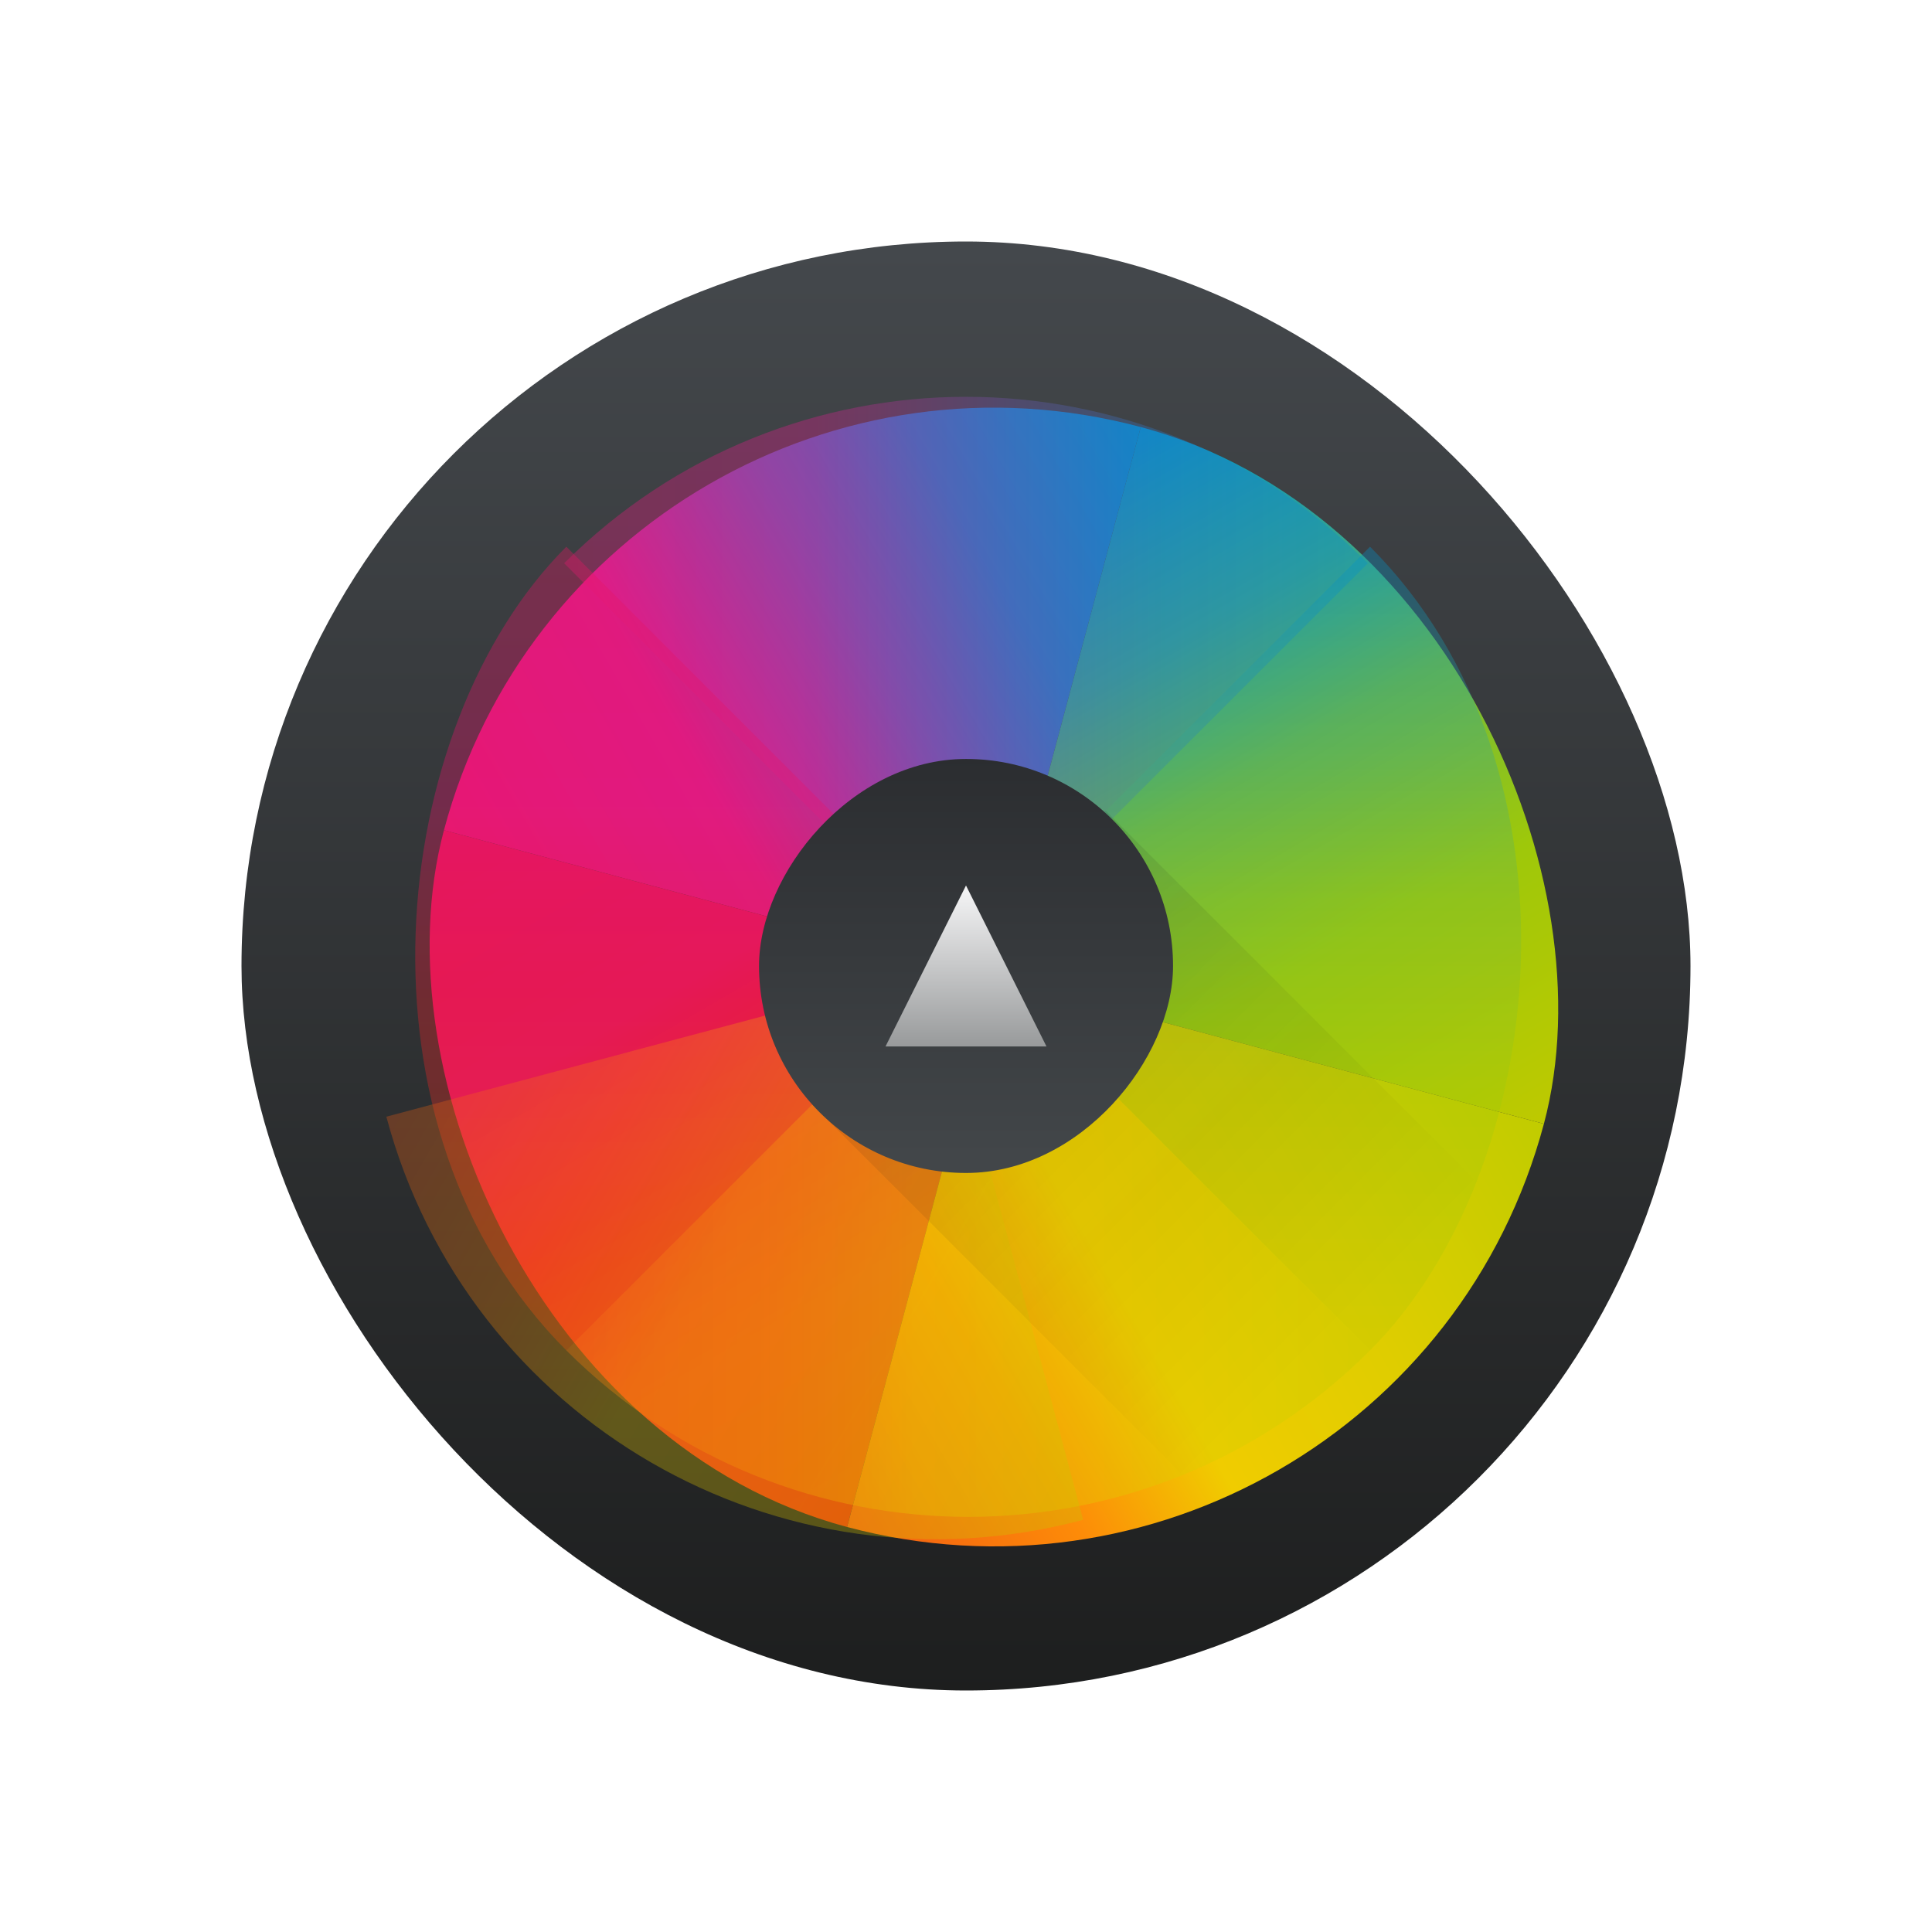 <svg xmlns="http://www.w3.org/2000/svg" xmlns:xlink="http://www.w3.org/1999/xlink" version="1.1" viewBox="0 0 24 24" width="24" height="24">
<defs>
<linearGradient id="linearGradient4149" x2="0" y1="545.798" y2="517.798" gradientTransform="matrix(.643 0 0 .643 138.061 184.928)" gradientUnits="userSpaceOnUse">
<stop stop-color="#1d1e1e" offset="0"/>
<stop stop-color="#44484c" offset="1"/>
</linearGradient>
<linearGradient id="linearGradient4274" x1="8" x2="24" y1="24" y2="8" gradientUnits="userSpaceOnUse" xlink:href="#linearGradient4288"/>
<linearGradient id="linearGradient4288">
<stop stop-color="#e81877" offset="0"/>
<stop stop-color="#dd1d8c" offset=".312"/>
<stop stop-color="#6d57b1" offset=".562"/>
<stop stop-color="#2a78c1" offset=".75"/>
<stop stop-color="#018dcb" offset="1"/>
</linearGradient>
<clipPath id="clipPath4534">
<rect x="8" y="8" width="32" height="32" rx="16"/>
</clipPath>
<linearGradient id="linearGradient4278" x1="8" x2="24" y1="24" y2="8" gradientTransform="matrix(1,0,0,-1,384.571,547.798)" gradientUnits="userSpaceOnUse" xlink:href="#linearGradient4300"/>
<linearGradient id="linearGradient4300">
<stop stop-color="#e51561" offset="0"/>
<stop stop-color="#e4156c" offset=".312"/>
<stop stop-color="#e71e2c" offset=".562"/>
<stop stop-color="#e8301e" offset=".75"/>
<stop stop-color="#e6320e" offset="1"/>
</linearGradient>
<clipPath id="clipPath4584">
<rect x="392.571" y="507.798" width="32" height="32" rx="16"/>
</clipPath>
<linearGradient id="linearGradient4284" x1="8" x2="24" y1="24" y2="8" gradientTransform="matrix(-1,0,0,1,432.571,499.798)" gradientUnits="userSpaceOnUse" xlink:href="#linearGradient4328"/>
<linearGradient id="linearGradient4328">
<stop stop-color="#bec900" offset="0"/>
<stop stop-color="#9ec80a" offset=".312"/>
<stop stop-color="#71b93d" offset=".562"/>
<stop stop-color="#35a48f" offset=".75"/>
<stop stop-color="#018fca" offset="1"/>
</linearGradient>
<clipPath id="clipPath4550">
<rect x="392.571" y="507.798" width="32" height="32" rx="16"/>
</clipPath>
<linearGradient id="linearGradient4286" x1="8" x2="24" y1="24" y2="8" gradientTransform="rotate(180 216.286 273.899)" gradientUnits="userSpaceOnUse" xlink:href="#linearGradient4316"/>
<linearGradient id="linearGradient4316">
<stop stop-color="#c1cc00" offset="0"/>
<stop stop-color="#dfcd00" offset=".312"/>
<stop stop-color="#f0cc00" offset=".562"/>
<stop stop-color="#fd8c08" offset=".75"/>
<stop stop-color="#f25c13" offset="1"/>
</linearGradient>
<clipPath id="clipPath4568">
<rect x="392.571" y="507.798" width="32" height="32" rx="16"/>
</clipPath>
<clipPath id="clipPath4528">
<rect x="8" y="8" width="32" height="32" rx="16"/>
</clipPath>
<filter id="filter4390" x="-.06" y="-.06" width="1.12" height="1.12" color-interpolation-filters="sRGB">
<feGaussianBlur stdDeviation="0.4"/>
</filter>
<clipPath id="clipPath4578">
<rect x="392.571" y="507.798" width="32" height="32" rx="16"/>
</clipPath>
<clipPath id="clipPath4562">
<rect x="392.571" y="507.798" width="32" height="32" rx="16"/>
</clipPath>
<clipPath id="clipPath4544">
<rect x="392.571" y="507.798" width="32" height="32" rx="16"/>
</clipPath>
<clipPath id="clipPath4528-1">
<rect x="8" y="8" width="32" height="32" rx="16"/>
</clipPath>
<clipPath id="clipPath4578-8">
<rect x="392.571" y="507.798" width="32" height="32" rx="16"/>
</clipPath>
<clipPath id="clipPath4562-8">
<rect x="392.571" y="507.798" width="32" height="32" rx="16"/>
</clipPath>
<clipPath id="clipPath4544-1">
<rect x="392.571" y="507.798" width="32" height="32" rx="16"/>
</clipPath>
<linearGradient id="linearGradient4314" x2="0" y1="543.798" y2="503.798" gradientTransform="matrix(.129 0 0 .129 343.041 -594.144)" gradientUnits="userSpaceOnUse">
<stop stop-color="#2a2c2f" offset="0"/>
<stop stop-color="#424649" offset="1"/>
</linearGradient>
<linearGradient id="linearGradient4917" x2="0" y1="524.798" y2="522.798" gradientTransform="matrix(1,0,0,1,-13.001,2.998)" gradientUnits="userSpaceOnUse">
<stop stop-color="#989a9b" offset="0"/>
<stop stop-color="#f6f6f7" offset="1"/>
</linearGradient>
<linearGradient id="linearGradient4499" x1="393.571" x2="407.571" y1="524.798" y2="538.798" gradientTransform="matrix(.643 0 0 .643 138.061 184.928)" gradientUnits="userSpaceOnUse">
<stop stop-color="#292c2f" offset="0"/>
<stop stop-opacity="0" offset="1"/>
</linearGradient>
<linearGradient id="linearGradient923" x1="8" x2="24" y1="24" y2="8" gradientTransform="rotate(180,216.286,273.899)" gradientUnits="userSpaceOnUse" xlink:href="#linearGradient4316"/>
</defs>
<g transform="translate(1,1)">
<g transform="translate(-384.571,-515.798)">
<rect x="386.571" y="517.798" width="18" height="18" rx="9" fill="url(#linearGradient4149)" stroke-width=".643"/>
<g transform="matrix(.427 .114 -.114 .427 281.171 256.696)" stroke-opacity=".55" stroke-width="2.8">
<path transform="translate(384.571,499.798)" d="m24 8c-8.864 0-16 7.136-16 16h16z" clip-path="url(#clipPath4534)" fill="url(#linearGradient4274)"/>
<path d="m408.571 539.798c-8.864 0-16-7.136-16-16h16z" clip-path="url(#clipPath4584)" fill="url(#linearGradient4278)"/>
<path d="m408.571 507.798c8.864 0 16 7.136 16 16h-16z" clip-path="url(#clipPath4550)" fill="url(#linearGradient4284)"/>
<path d="m408.571 539.798c8.864 0 16-7.136 16-16h-16z" clip-path="url(#clipPath4568)" fill="url(#linearGradient923)"/>
</g>
<g transform="matrix(.442 0 0 .442 215.161 295.508)" opacity=".7" stroke-opacity=".55" stroke-width="2.8">
<path transform="translate(384.571,499.798)" d="m24 8c-8.864 0-16 7.136-16 16h16z" clip-path="url(#clipPath4528)" fill="url(#linearGradient4274)" filter="url(#filter4390)" opacity="1"/>
<path d="m408.571 539.798c-8.864 0-16-7.136-16-16h16z" clip-path="url(#clipPath4578)" fill="url(#linearGradient4278)" filter="url(#filter4390)" opacity="1"/>
<path d="m408.571 539.798c8.864 0 16-7.136 16-16h-16z" clip-path="url(#clipPath4562)" fill="url(#linearGradient923)" filter="url(#filter4390)" opacity="1"/>
<path d="m408.571 507.798c8.864 0 16 7.136 16 16h-16z" clip-path="url(#clipPath4544)" fill="url(#linearGradient4284)" filter="url(#filter4390)" opacity="1"/>
</g>
<g stroke-opacity=".55" stroke-width="2.8">
<path transform="matrix(.312 .312 -.312 .312 395.571 511.811)" d="m24 8c-8.864 0-16 7.136-16 16h16z" clip-path="url(#clipPath4528)" fill="url(#linearGradient4274)" opacity=".35"/>
<path transform="matrix(.312 .312 -.312 .312 431.549 235.682)" d="m408.571 539.798c-8.864 0-16-7.136-16-16h16z" clip-path="url(#clipPath4578)" fill="url(#linearGradient4278)" opacity=".35"/>
<path transform="matrix(.312 .312 -.312 .312 431.549 235.682)" d="m408.571 539.798c8.864 0 16-7.136 16-16h-16z" clip-path="url(#clipPath4562)" fill="url(#linearGradient923)" opacity=".35"/>
<path transform="matrix(.312 .312 -.312 .312 431.549 235.682)" d="m408.571 507.798c8.864 0 16 7.136 16 16h-16z" clip-path="url(#clipPath4544)" fill="url(#linearGradient4284)" opacity=".35"/>
</g>
<g transform="matrix(.114 .427 -.427 .114 572.287 292.673)" stroke-opacity=".55" stroke-width="2.8">
<path transform="translate(384.571,499.798)" d="m24 8c-8.864 0-16 7.136-16 16h16z" clip-path="url(#clipPath4528-1)" fill="url(#linearGradient4274)" opacity=".3"/>
<path transform="translate(-6e-6)" d="m408.571 539.798c-8.864 0-16-7.136-16-16h16z" clip-path="url(#clipPath4578-8)" fill="url(#linearGradient4278)" opacity=".3"/>
<path transform="translate(-6e-6)" d="m408.571 539.798c8.864 0 16-7.136 16-16h-16z" clip-path="url(#clipPath4562-8)" fill="url(#linearGradient4286)" opacity=".3"/>
<path transform="translate(-6e-6)" d="m408.571 507.798c8.864 0 16 7.136 16 16h-16z" clip-path="url(#clipPath4544-1)" fill="url(#linearGradient4284)" opacity=".3"/>
</g>
<path d="m397.307 524.869-3.439 3.857 5.992 5.992c1.544-0.835 2.812-2.107 3.642-3.654z" fill="url(#linearGradient4499)" fill-rule="evenodd" opacity=".2" stroke-width=".643"/>
<rect transform="scale(1,-1)" x="393" y="-529.369" width="5.143" height="5.143" rx="2.571" fill="url(#linearGradient4314)" stroke-opacity=".55" stroke-width="1.8"/>
<path d="m394.571 527.798 1-2 1 2z" fill="url(#linearGradient4917)" fill-rule="evenodd"/>
</g>
</g>
</svg>
